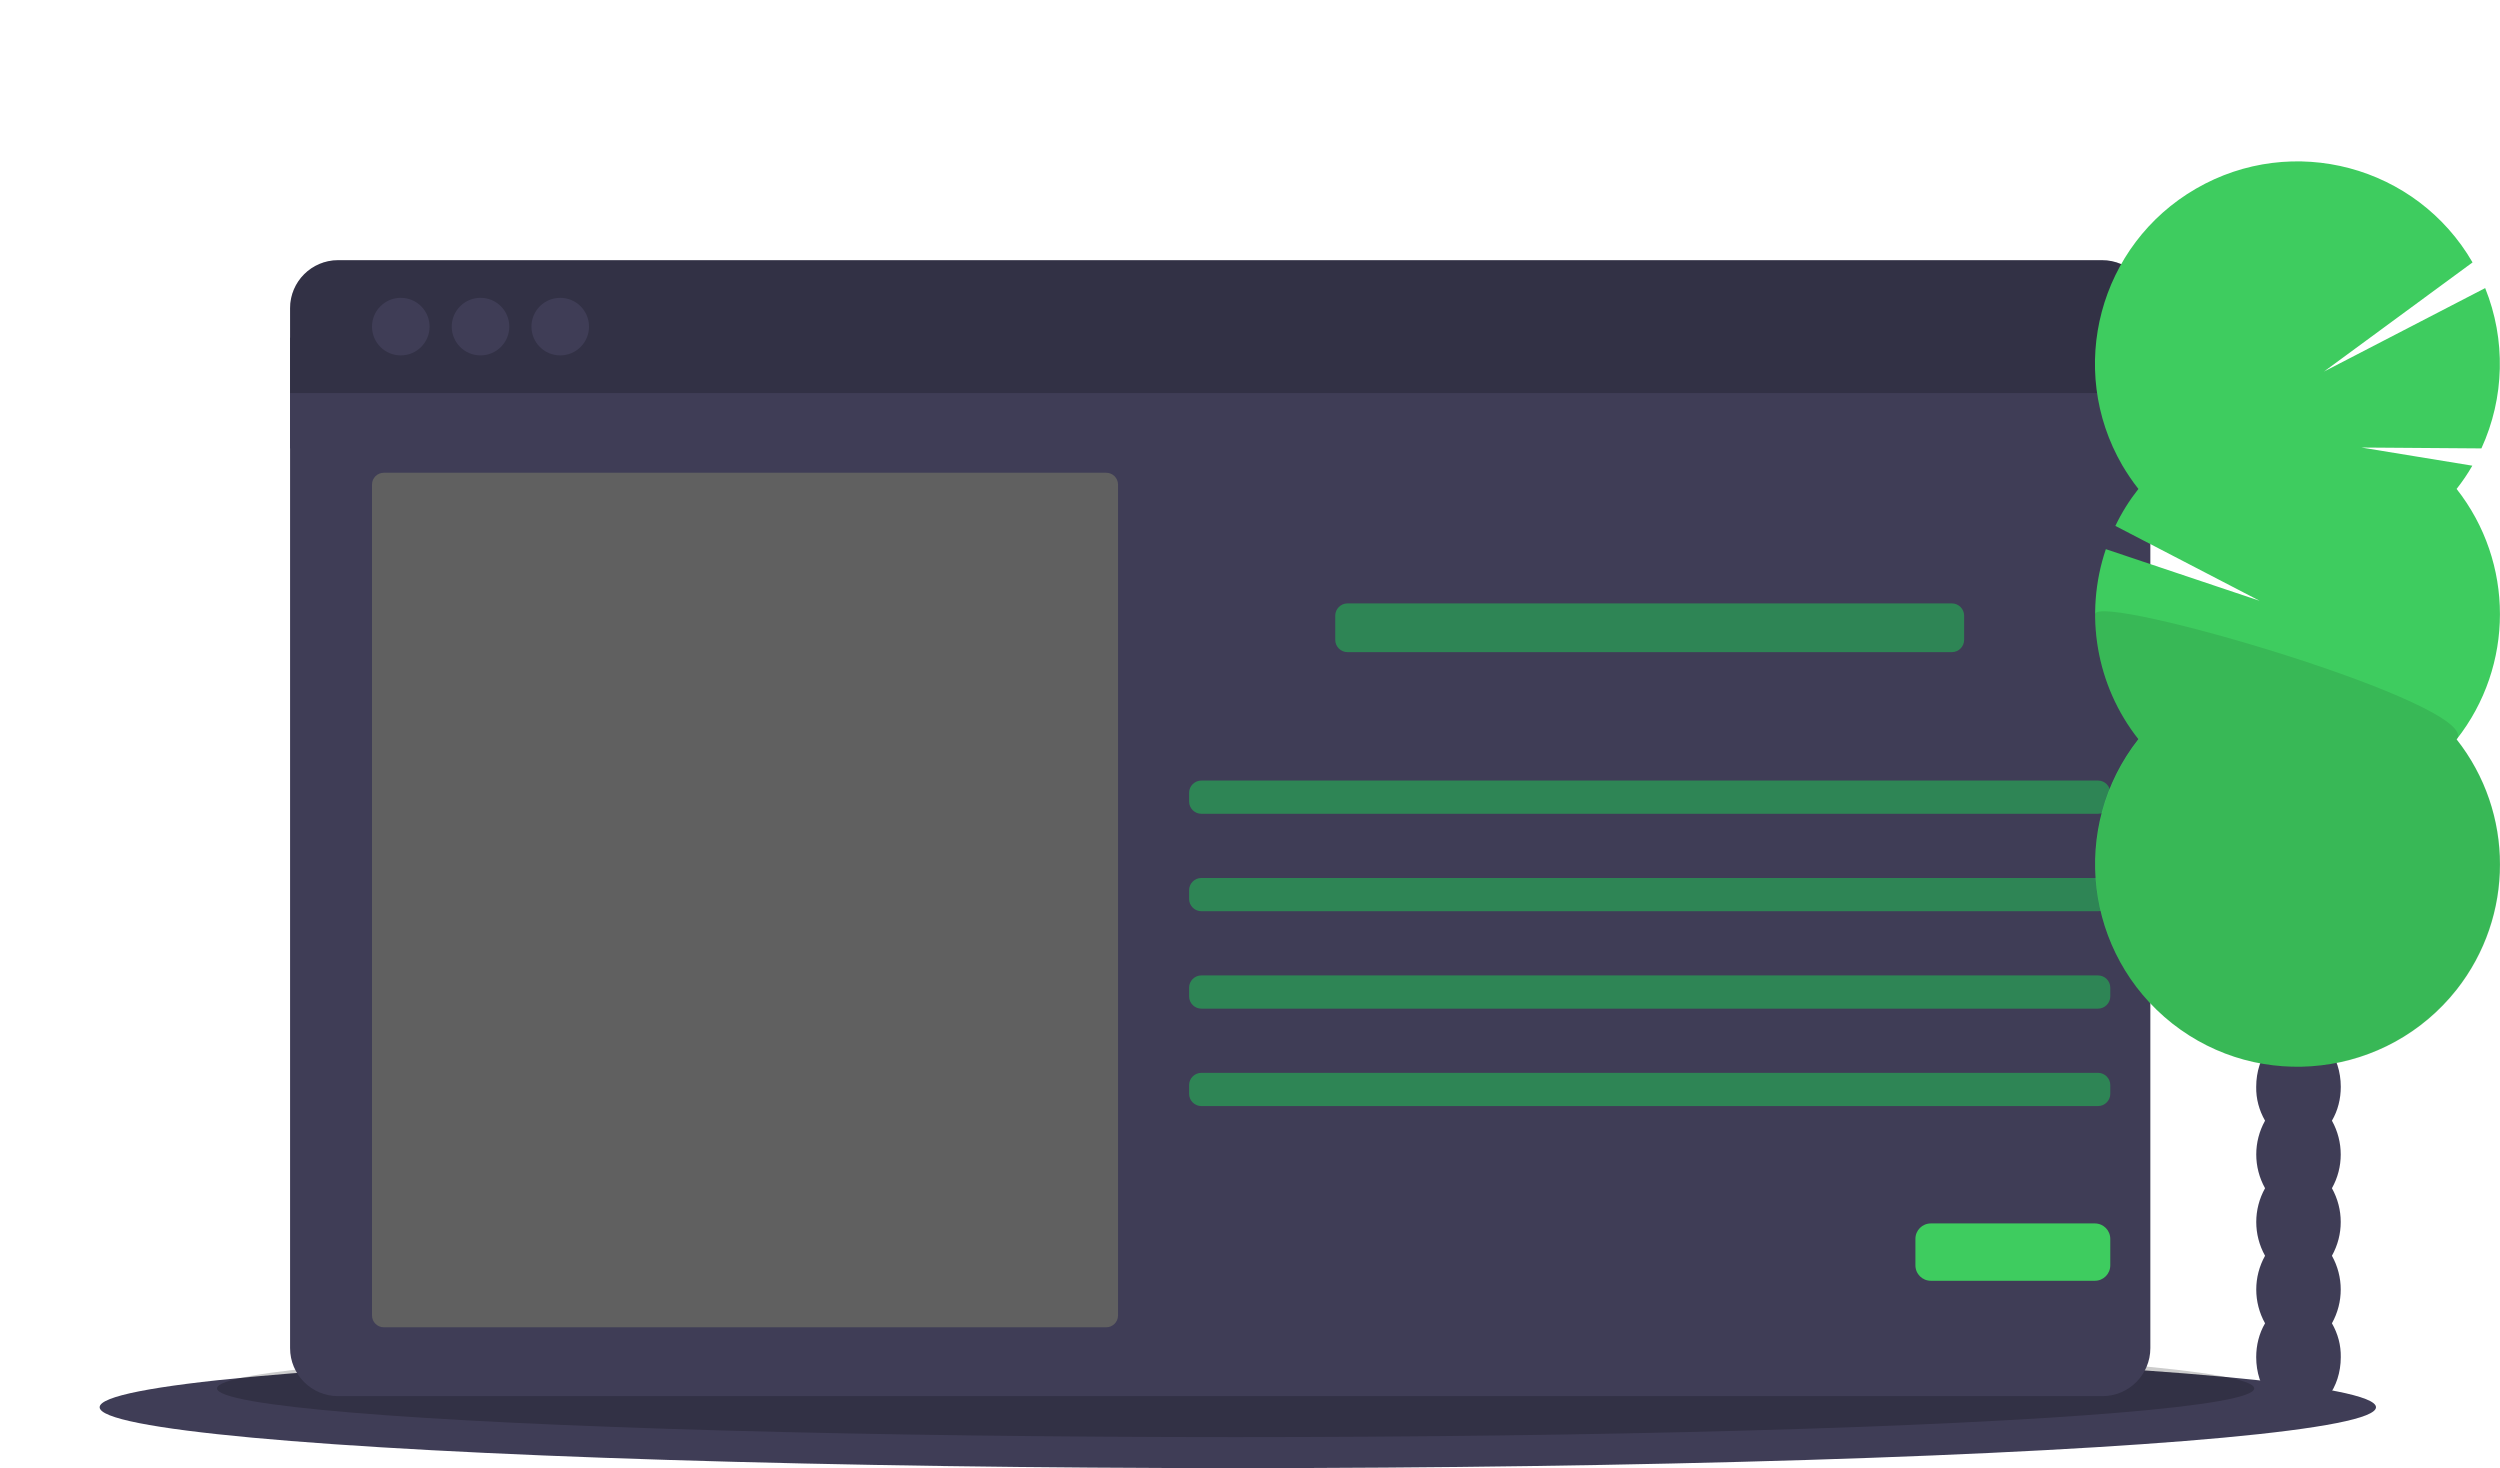 <?xml version="1.0" encoding="utf-8"?>
<!-- Generator: Adobe Illustrator 25.0.0, SVG Export Plug-In . SVG Version: 6.00 Build 0)  -->
<svg version="1.1" id="图层_1" xmlns="http://www.w3.org/2000/svg" xmlns:xlink="http://www.w3.org/1999/xlink" x="0px" y="0px"
	 viewBox="0 0 1129 663" style="enable-background:new 0 0 1129 663;" xml:space="preserve">
<style type="text/css">
	.st0{fill:#3F3D56;}
	.st1{opacity:0.2;enable-background:new    ;}
	.st2{fill:#606060;}
	.st3{fill:#2E8555;}
	.st4{fill:#3ECC5F;}
	.st5{fill-rule:evenodd;clip-rule:evenodd;fill:#3ECC5F;}
	.st6{opacity:0.1;enable-background:new    ;}
</style>
<ellipse class="st0" cx="559" cy="635.5" rx="514" ry="27.5"/>
<ellipse class="st1" cx="558" cy="627" rx="460" ry="22"/>
<rect x="131" y="152.5" class="st0" width="840" height="50"/>
<path class="st0" d="M131,608.8c0,12,9.7,21.7,21.7,21.7l0,0h796.7c12,0,21.7-9.7,21.7-21.7l0,0V177.5H131V608.8z"/>
<path class="st0" d="M949.3,117.5H152.7c-12,0-21.7,9.7-21.7,21.7l0,0v38.3h840v-38.3C971,127.2,961.3,117.5,949.3,117.5
	L949.3,117.5z"/>
<path class="st1" d="M949.3,117.5H152.7c-12,0-21.7,9.7-21.7,21.7l0,0v38.3h840v-38.3C971,127.2,961.3,117.5,949.3,117.5
	L949.3,117.5z"/>
<circle class="st0" cx="181" cy="147.5" r="13"/>
<circle class="st0" cx="217" cy="147.5" r="13"/>
<circle class="st0" cx="253" cy="147.5" r="13"/>
<path class="st2" d="M173.3,213.5h326.3c2.9,0,5.3,2.4,5.3,5.3v375.3c0,2.9-2.4,5.3-5.3,5.3H173.3c-2.9,0-5.3-2.4-5.3-5.3V218.8
	C168,215.9,170.4,213.5,173.3,213.5z"/>
<path class="st3" d="M608.5,272.5h273c3,0,5.5,2.5,5.5,5.5v11c0,3-2.5,5.5-5.5,5.5h-273c-3,0-5.5-2.5-5.5-5.5v-11
	C603,275,605.5,272.5,608.5,272.5z"/>
<path class="st3" d="M542.5,352.5h405c3,0,5.5,2.5,5.5,5.5v4c0,3-2.5,5.5-5.5,5.5h-405c-3,0-5.5-2.5-5.5-5.5v-4
	C537,355,539.5,352.5,542.5,352.5z"/>
<path class="st3" d="M542.5,396.5h405c3,0,5.5,2.5,5.5,5.5v4c0,3-2.5,5.5-5.5,5.5h-405c-3,0-5.5-2.5-5.5-5.5v-4
	C537,399,539.5,396.5,542.5,396.5z"/>
<path class="st3" d="M542.5,440.5h405c3,0,5.5,2.5,5.5,5.5v4c0,3-2.5,5.5-5.5,5.5h-405c-3,0-5.5-2.5-5.5-5.5v-4
	C537,443,539.5,440.5,542.5,440.5z"/>
<path class="st3" d="M542.5,484.5h405c3,0,5.5,2.5,5.5,5.5v4c0,3-2.5,5.5-5.5,5.5h-405c-3,0-5.5-2.5-5.5-5.5v-4
	C537,487,539.5,484.5,542.5,484.5z"/>
<path class="st4" d="M872,552.5h74c3.9,0,7,3.1,7,7v11.9c0,3.9-3.1,7-7,7h-74c-3.9,0-7-3.1-7-7v-11.9
	C865,555.6,868.1,552.5,872,552.5z"/>
<path class="st0" d="M1053.1,506.1c2.7-4.6,4-9.9,4-15.3c0-13.8-8.5-25-19.1-25s-19.1,11.2-19.1,25c-0.1,5.4,1.3,10.6,4,15.3
	c-5.3,9.5-5.3,21,0,30.5c-5.3,9.5-5.3,21,0,30.5c-5.3,9.5-5.3,21,0,30.5c-2.7,4.6-4,9.9-4,15.3c0,13.8,8.5,25,19.1,25
	s19.1-11.2,19.1-25c0.1-5.4-1.3-10.6-4-15.3c5.3-9.5,5.3-21,0-30.5c5.3-9.5,5.3-21,0-30.5C1058.4,527.2,1058.4,515.6,1053.1,506.1z"
	/>
<ellipse class="st0" cx="1038" cy="460.3" rx="19.1" ry="25"/>
<ellipse class="st0" cx="1038" cy="429.8" rx="19.1" ry="25"/>
<path class="st5" d="M1109.4,220.8c2.6-3.3,5-6.8,7.1-10.5l-50.1-8.2l54.2,0.4c10.5-22.9,11.1-49.1,1.7-72.4l-72.8,37.7l67.1-49.3
	c-25.3-43.7-81.2-58.6-124.9-33.3c-43.7,25.3-58.6,81.2-33.3,124.9c2.2,3.7,4.6,7.3,7.3,10.7c-4.1,5.2-7.6,10.8-10.4,16.7l65.1,33.8
	L951,248c-9.9,29.3-4.4,61.6,14.7,85.8c-31.2,39.7-24.3,97.1,15.3,128.4c39.7,31.2,97.1,24.3,128.4-15.3c26.1-33.2,26.1-79.9,0-113
	C1135.5,300.7,1135.5,254,1109.4,220.8z"/>
<path class="st6" d="M946.2,277.4c0,20.5,6.9,40.4,19.6,56.5c-31.2,39.7-24.3,97.1,15.3,128.4c39.7,31.2,97.1,24.3,128.4-15.3
	c26.1-33.2,26.1-79.9,0-113C1121.7,318.3,946.2,267.1,946.2,277.4z"/>
</svg>
